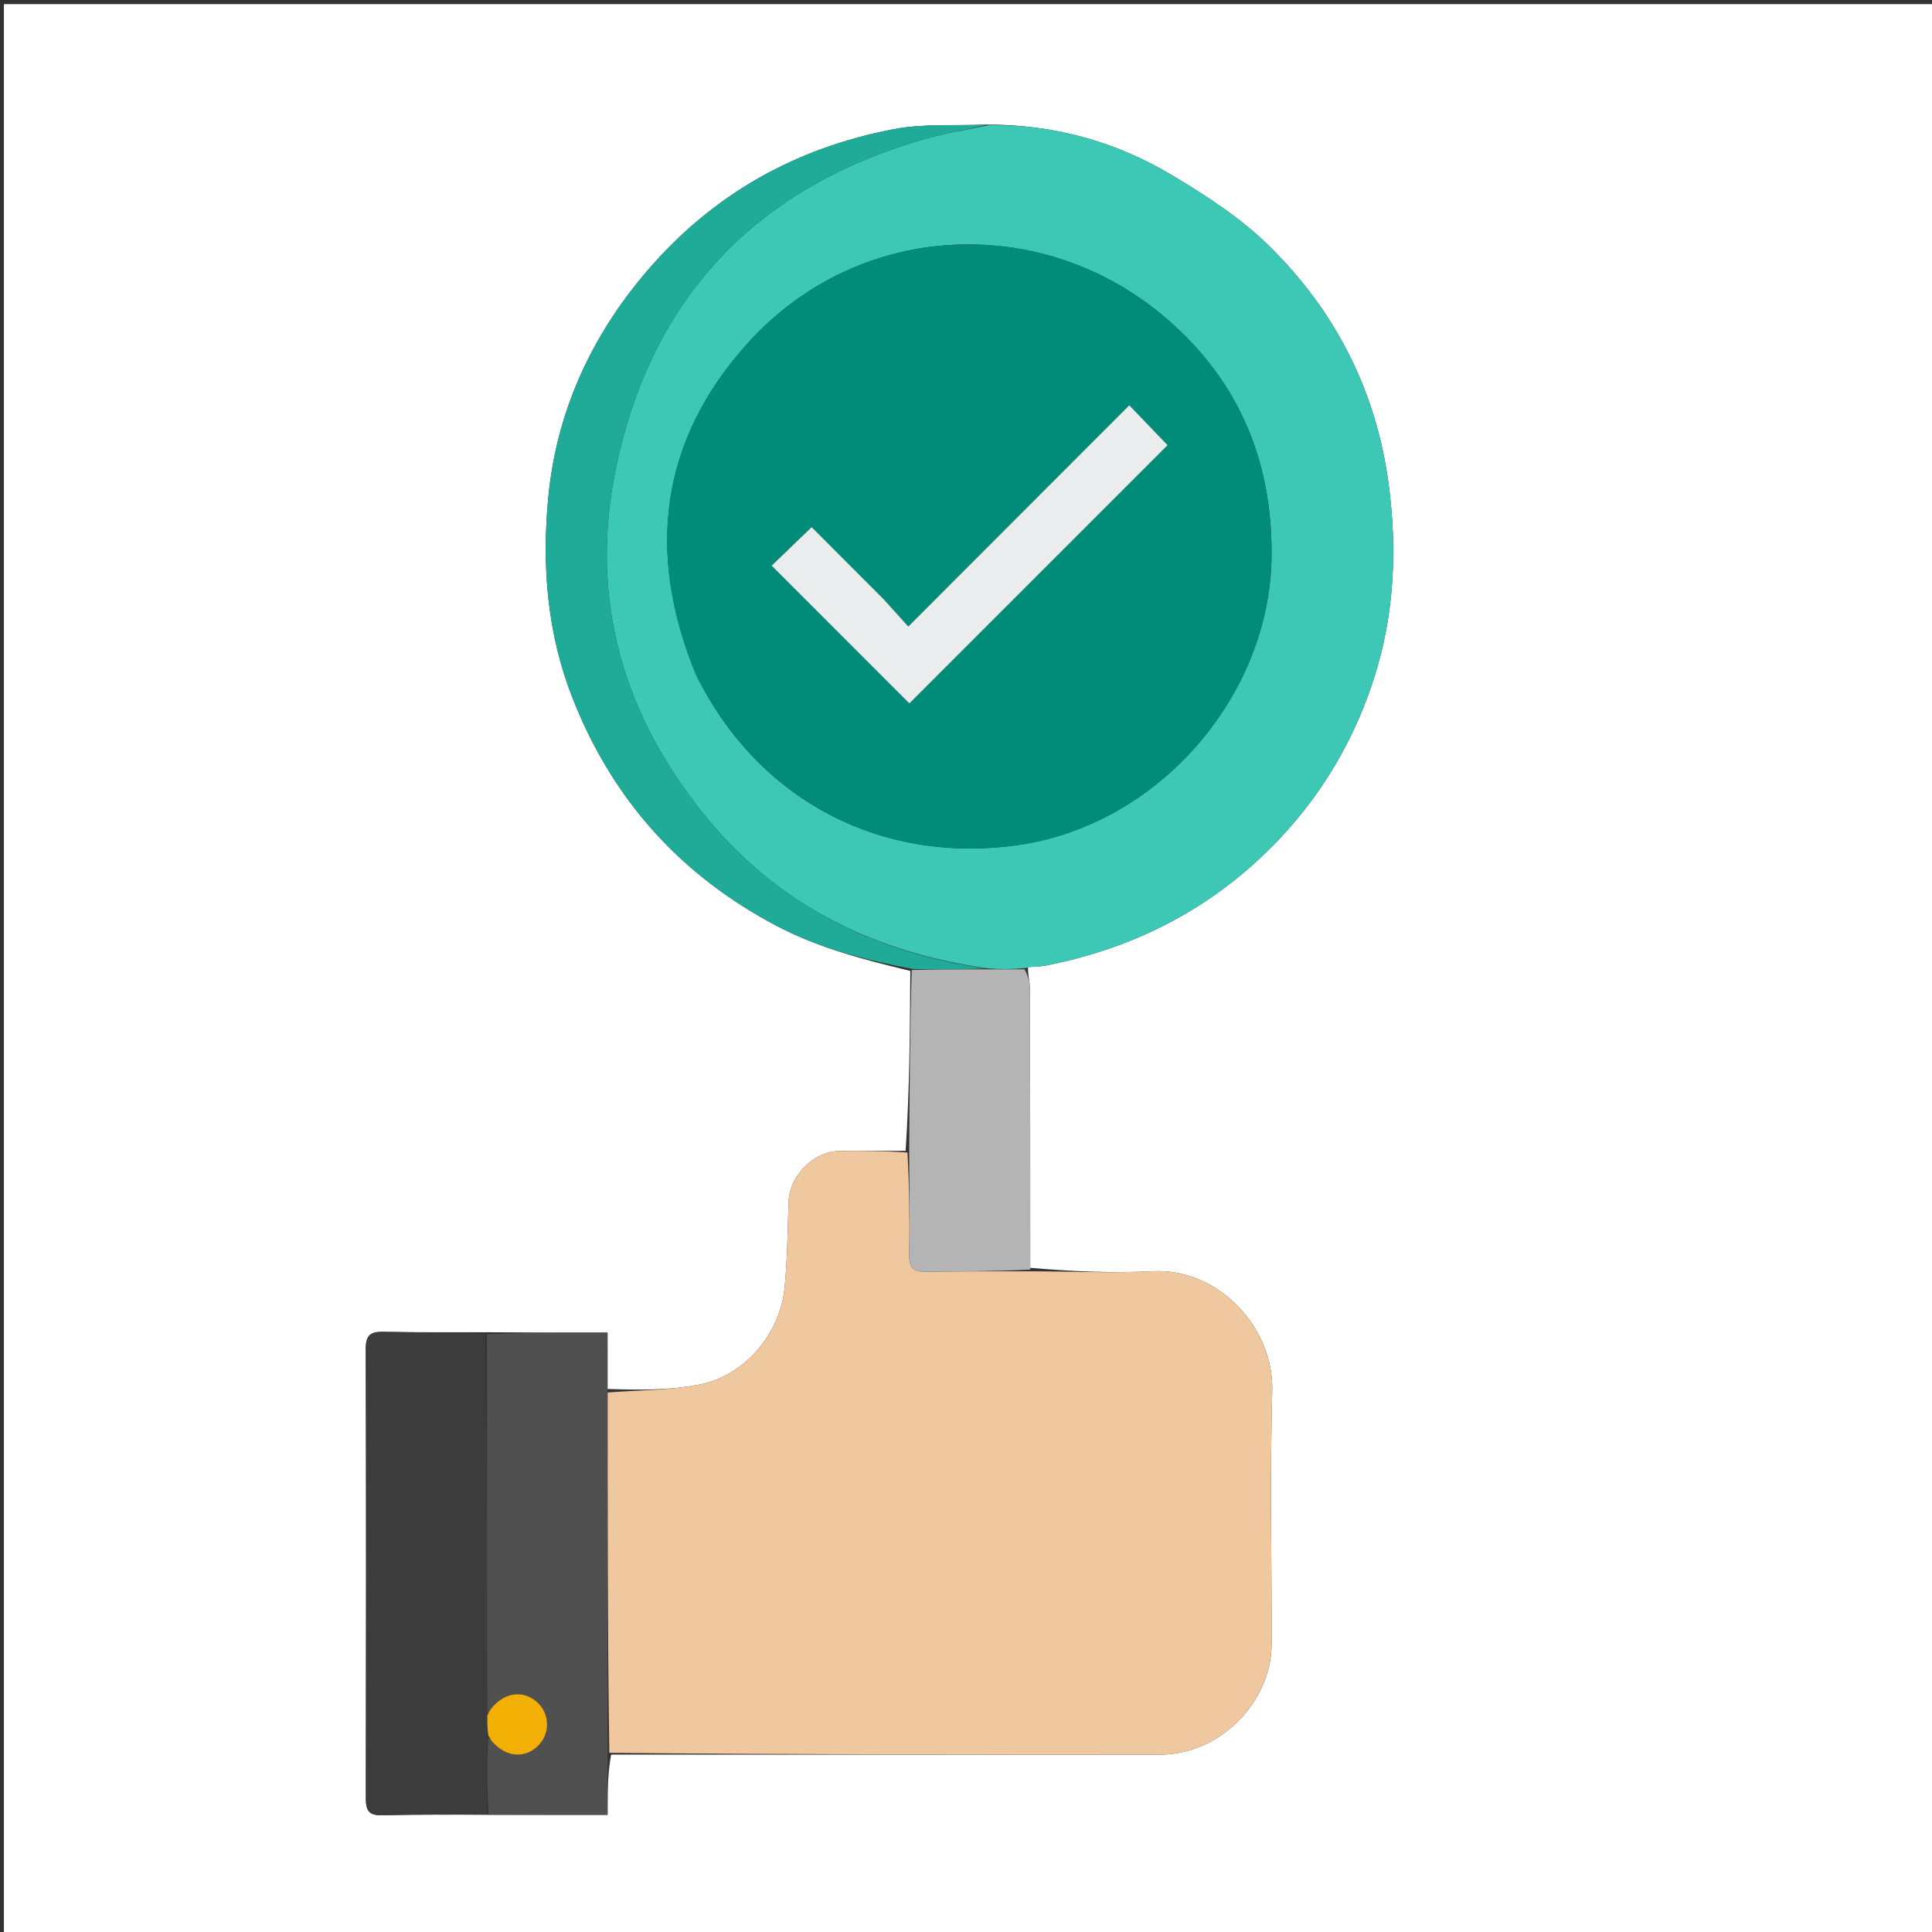 <svg version="1.1" id="Layer_1" xmlns="http://www.w3.org/2000/svg" xmlns:xlink="http://www.w3.org/1999/xlink" x="0px" y="0px"
	 width="100%" viewBox="0 0 512 512" enable-background="new 0 0 512 512" xml:space="preserve">
<rect x="0" y="0" width="512" height="512" fill="#333333" stroke="none"/>
<path fill="#FFFFFF" opacity="1" stroke="none" 
	d="
M292,513 
	C194.69,513 97.881,513 1.035,513 
	C1.035,342.399 1.035,171.797 1.035,1.098 
	C171.56,1.098 342.12,1.098 512.84,1.098 
	C512.84,171.667 512.84,342.333 512.84,513 
	C439.464,513 365.982,513 292,513 
M241.247,257.311 
	C241.14,273.186 241.034,289.062 240,304.993 
	C234.174,304.996 228.347,304.945 222.522,305.014 
	C215.577,305.095 209.209,311.583 208.981,318.526 
	C208.731,326.108 208.651,333.715 207.927,341.257 
	C206.762,353.396 197.477,364.328 185.907,366.796 
	C177.82,368.522 169.328,368.354 161.004,368.094 
	C161.004,363.208 161.004,358.321 161.004,353.15 
	C149.814,353.15 139.432,353.15 128.111,353.058 
	C119.297,353.039 110.48,353.123 101.668,352.948 
	C98.388,352.882 96.924,353.667 96.934,357.347 
	C97.044,397.097 97.027,436.848 96.955,476.599 
	C96.95,479.686 97.695,481.135 101.116,481.055 
	C110.424,480.836 119.739,480.899 129.975,480.955 
	C140.156,480.955 150.337,480.955 161.017,480.955 
	C161.017,475.149 161.017,470.058 161.952,464.997 
	C210.43,464.998 258.907,464.986 307.385,465.007 
	C323.168,465.014 336.984,451.218 336.996,435.553 
	C337.013,413.23 336.536,390.894 337.152,368.588 
	C337.615,351.807 322.88,336.02 305.552,336.893 
	C294.754,337.437 283.904,336.937 273.01,335.986 
	C273.007,311.28 273.023,286.574 272.957,261.868 
	C272.953,260.188 272.336,258.509 272.455,256.164 
	C273.95,256.092 275.479,256.201 276.933,255.92 
	C298.531,251.741 317.74,242.515 333.823,227.518 
	C347.926,214.368 358.091,198.453 364.044,179.998 
	C369.49,163.119 370.328,145.876 368.015,128.395 
	C364.728,103.553 353.855,82.302 336.104,64.962 
	C328.732,57.76 319.782,51.931 310.881,46.59 
	C295.96,37.636 279.595,32.929 261.084,33.011 
	C252.999,33.358 244.73,32.732 236.865,34.231 
	C210.87,39.184 188.958,51.427 171.504,71.781 
	C156.424,89.366 147.345,109.561 145.255,132.281 
	C143.615,150.101 144.983,167.925 151.785,185.142 
	C162.37,211.936 180.233,231.789 205.518,245.214 
	C216.966,251.293 229.361,254.411 241.247,257.311 
z"/>
<path fill="#F0C8A0" opacity="1" stroke="none" 
	d="
M273.077,336.905 
	C283.904,336.937 294.754,337.437 305.552,336.893 
	C322.88,336.02 337.615,351.807 337.152,368.588 
	C336.536,390.894 337.013,413.23 336.996,435.553 
	C336.984,451.218 323.168,465.014 307.385,465.007 
	C258.907,464.986 210.43,464.998 161.477,464.515 
	C161.008,432.367 161.012,400.7 161.017,369.032 
	C169.328,368.354 177.82,368.522 185.907,366.796 
	C197.477,364.328 206.762,353.396 207.927,341.257 
	C208.651,333.715 208.731,326.108 208.981,318.526 
	C209.209,311.583 215.577,305.095 222.522,305.014 
	C228.347,304.945 234.174,304.996 240.487,305.436 
	C240.983,314.818 241.088,323.76 240.953,332.697 
	C240.905,335.903 242.024,337.105 245.266,337.045 
	C254.534,336.875 263.806,336.936 273.077,336.905 
z"/>
<path fill="#3CC8B4" opacity="1" stroke="none" 
	d="
M262.009,33.174 
	C279.595,32.929 295.96,37.636 310.881,46.59 
	C319.782,51.931 328.732,57.76 336.104,64.962 
	C353.855,82.302 364.728,103.553 368.015,128.395 
	C370.328,145.876 369.49,163.119 364.044,179.998 
	C358.091,198.453 347.926,214.368 333.823,227.518 
	C317.74,242.515 298.531,251.741 276.933,255.92 
	C275.479,256.201 273.95,256.092 271.779,256.552 
	C268.06,256.909 265.015,256.878 261.653,256.635 
	C232.05,252.416 206.997,240.338 187.839,217.377 
	C165.069,190.084 155.988,158.695 163.264,123.862 
	C172.716,78.612 200.577,49.634 245.041,36.834 
	C250.588,35.237 256.348,34.376 262.009,33.174 
M184.507,178.913 
	C200.831,211.921 233.261,229.08 269.659,223.967 
	C306.752,218.756 336.734,184.562 336.977,147.06 
	C337.145,121.19 327.594,99.575 307.563,83.119 
	C275.236,56.56 227.503,58.592 198.281,90.816 
	C175.093,116.386 171.016,146.208 184.507,178.913 
z"/>
<path fill="#3C3C3C" opacity="1" stroke="none" 
	d="
M129.051,480.85 
	C119.739,480.899 110.424,480.836 101.116,481.055 
	C97.695,481.135 96.95,479.686 96.955,476.599 
	C97.027,436.848 97.044,397.097 96.934,357.347 
	C96.924,353.667 98.388,352.882 101.668,352.948 
	C110.48,353.123 119.297,353.039 128.566,353.56 
	C129.067,387.468 129.112,420.873 129.141,454.667 
	C129.137,456.61 129.15,458.165 129.117,460.204 
	C129.065,467.409 129.058,474.129 129.051,480.85 
z"/>
<path fill="#505050" opacity="1" stroke="none" 
	d="
M129.158,454.278 
	C129.112,420.873 129.067,387.468 129.036,353.607 
	C139.432,353.15 149.814,353.15 161.004,353.15 
	C161.004,358.321 161.004,363.208 161.011,368.563 
	C161.012,400.7 161.008,432.367 161.01,464.501 
	C161.017,470.058 161.017,475.149 161.017,480.955 
	C150.337,480.955 140.156,480.955 129.513,480.902 
	C129.058,474.129 129.065,467.409 129.366,460.451 
	C129.906,460.646 130.089,461.133 130.408,461.501 
	C134.029,465.674 139.012,466.153 142.56,462.692 
	C145.842,459.489 145.775,454.264 142.411,451.15 
	C138.786,447.794 133.711,448.419 130.282,452.659 
	C129.87,453.169 129.531,453.737 129.158,454.278 
z"/>
<path fill="#1FAB97" opacity="1" stroke="none" 
	d="
M261.547,33.092 
	C256.348,34.376 250.588,35.237 245.041,36.834 
	C200.577,49.634 172.716,78.612 163.264,123.862 
	C155.988,158.695 165.069,190.084 187.839,217.377 
	C206.997,240.338 232.05,252.416 261.188,256.678 
	C254.689,256.891 248.336,256.847 241.984,256.803 
	C229.361,254.411 216.966,251.293 205.518,245.214 
	C180.233,231.789 162.37,211.936 151.785,185.142 
	C144.983,167.925 143.615,150.101 145.255,132.281 
	C147.345,109.561 156.424,89.366 171.504,71.781 
	C188.958,51.427 210.87,39.184 236.865,34.231 
	C244.73,32.732 252.999,33.358 261.547,33.092 
z"/>
<path fill="#B4B4B4" opacity="1" stroke="none" 
	d="
M241.615,257.057 
	C248.336,256.847 254.689,256.891 261.506,256.891 
	C265.015,256.878 268.06,256.909 271.554,256.885 
	C272.336,258.509 272.953,260.188 272.957,261.868 
	C273.023,286.574 273.007,311.28 273.043,336.446 
	C263.806,336.936 254.534,336.875 245.266,337.045 
	C242.024,337.105 240.905,335.903 240.953,332.697 
	C241.088,323.76 240.983,314.818 240.95,305.408 
	C241.034,289.062 241.14,273.186 241.615,257.057 
z"/>
<path fill="#008C78" opacity="1" stroke="none" 
	d="
M184.338,178.572 
	C171.016,146.208 175.093,116.386 198.281,90.816 
	C227.503,58.592 275.236,56.56 307.563,83.119 
	C327.594,99.575 337.145,121.19 336.977,147.06 
	C336.734,184.562 306.752,218.756 269.659,223.967 
	C233.261,229.08 200.831,211.921 184.338,178.572 
M233.936,158.571 
	C227.605,152.227 221.275,145.884 215.097,139.693 
	C211.09,143.555 207.433,147.08 204.502,149.905 
	C217.051,162.462 229.452,174.872 240.988,186.415 
	C263.537,163.866 286.549,140.852 309.419,117.981 
	C306.457,114.893 303.02,111.311 299.273,107.404 
	C279.878,126.822 260.63,146.093 240.71,166.036 
	C238.4,163.472 236.419,161.272 233.936,158.571 
z"/>
<path fill="#F2AF04" opacity="1" stroke="none" 
	d="
M129.141,454.667 
	C129.531,453.737 129.87,453.169 130.282,452.659 
	C133.711,448.419 138.786,447.794 142.411,451.15 
	C145.775,454.264 145.842,459.489 142.56,462.692 
	C139.012,466.153 134.029,465.674 130.408,461.501 
	C130.089,461.133 129.906,460.646 129.411,459.967 
	C129.15,458.165 129.137,456.61 129.141,454.667 
z"/>
<path fill="#EAEDED" opacity="1" stroke="none" 
	d="
M234.187,158.821 
	C236.419,161.272 238.4,163.472 240.71,166.036 
	C260.63,146.093 279.878,126.822 299.273,107.404 
	C303.02,111.311 306.457,114.893 309.419,117.981 
	C286.549,140.852 263.537,163.866 240.988,186.415 
	C229.452,174.872 217.051,162.462 204.502,149.905 
	C207.433,147.08 211.09,143.555 215.097,139.693 
	C221.275,145.884 227.605,152.227 234.187,158.821 
z"/>
</svg>
